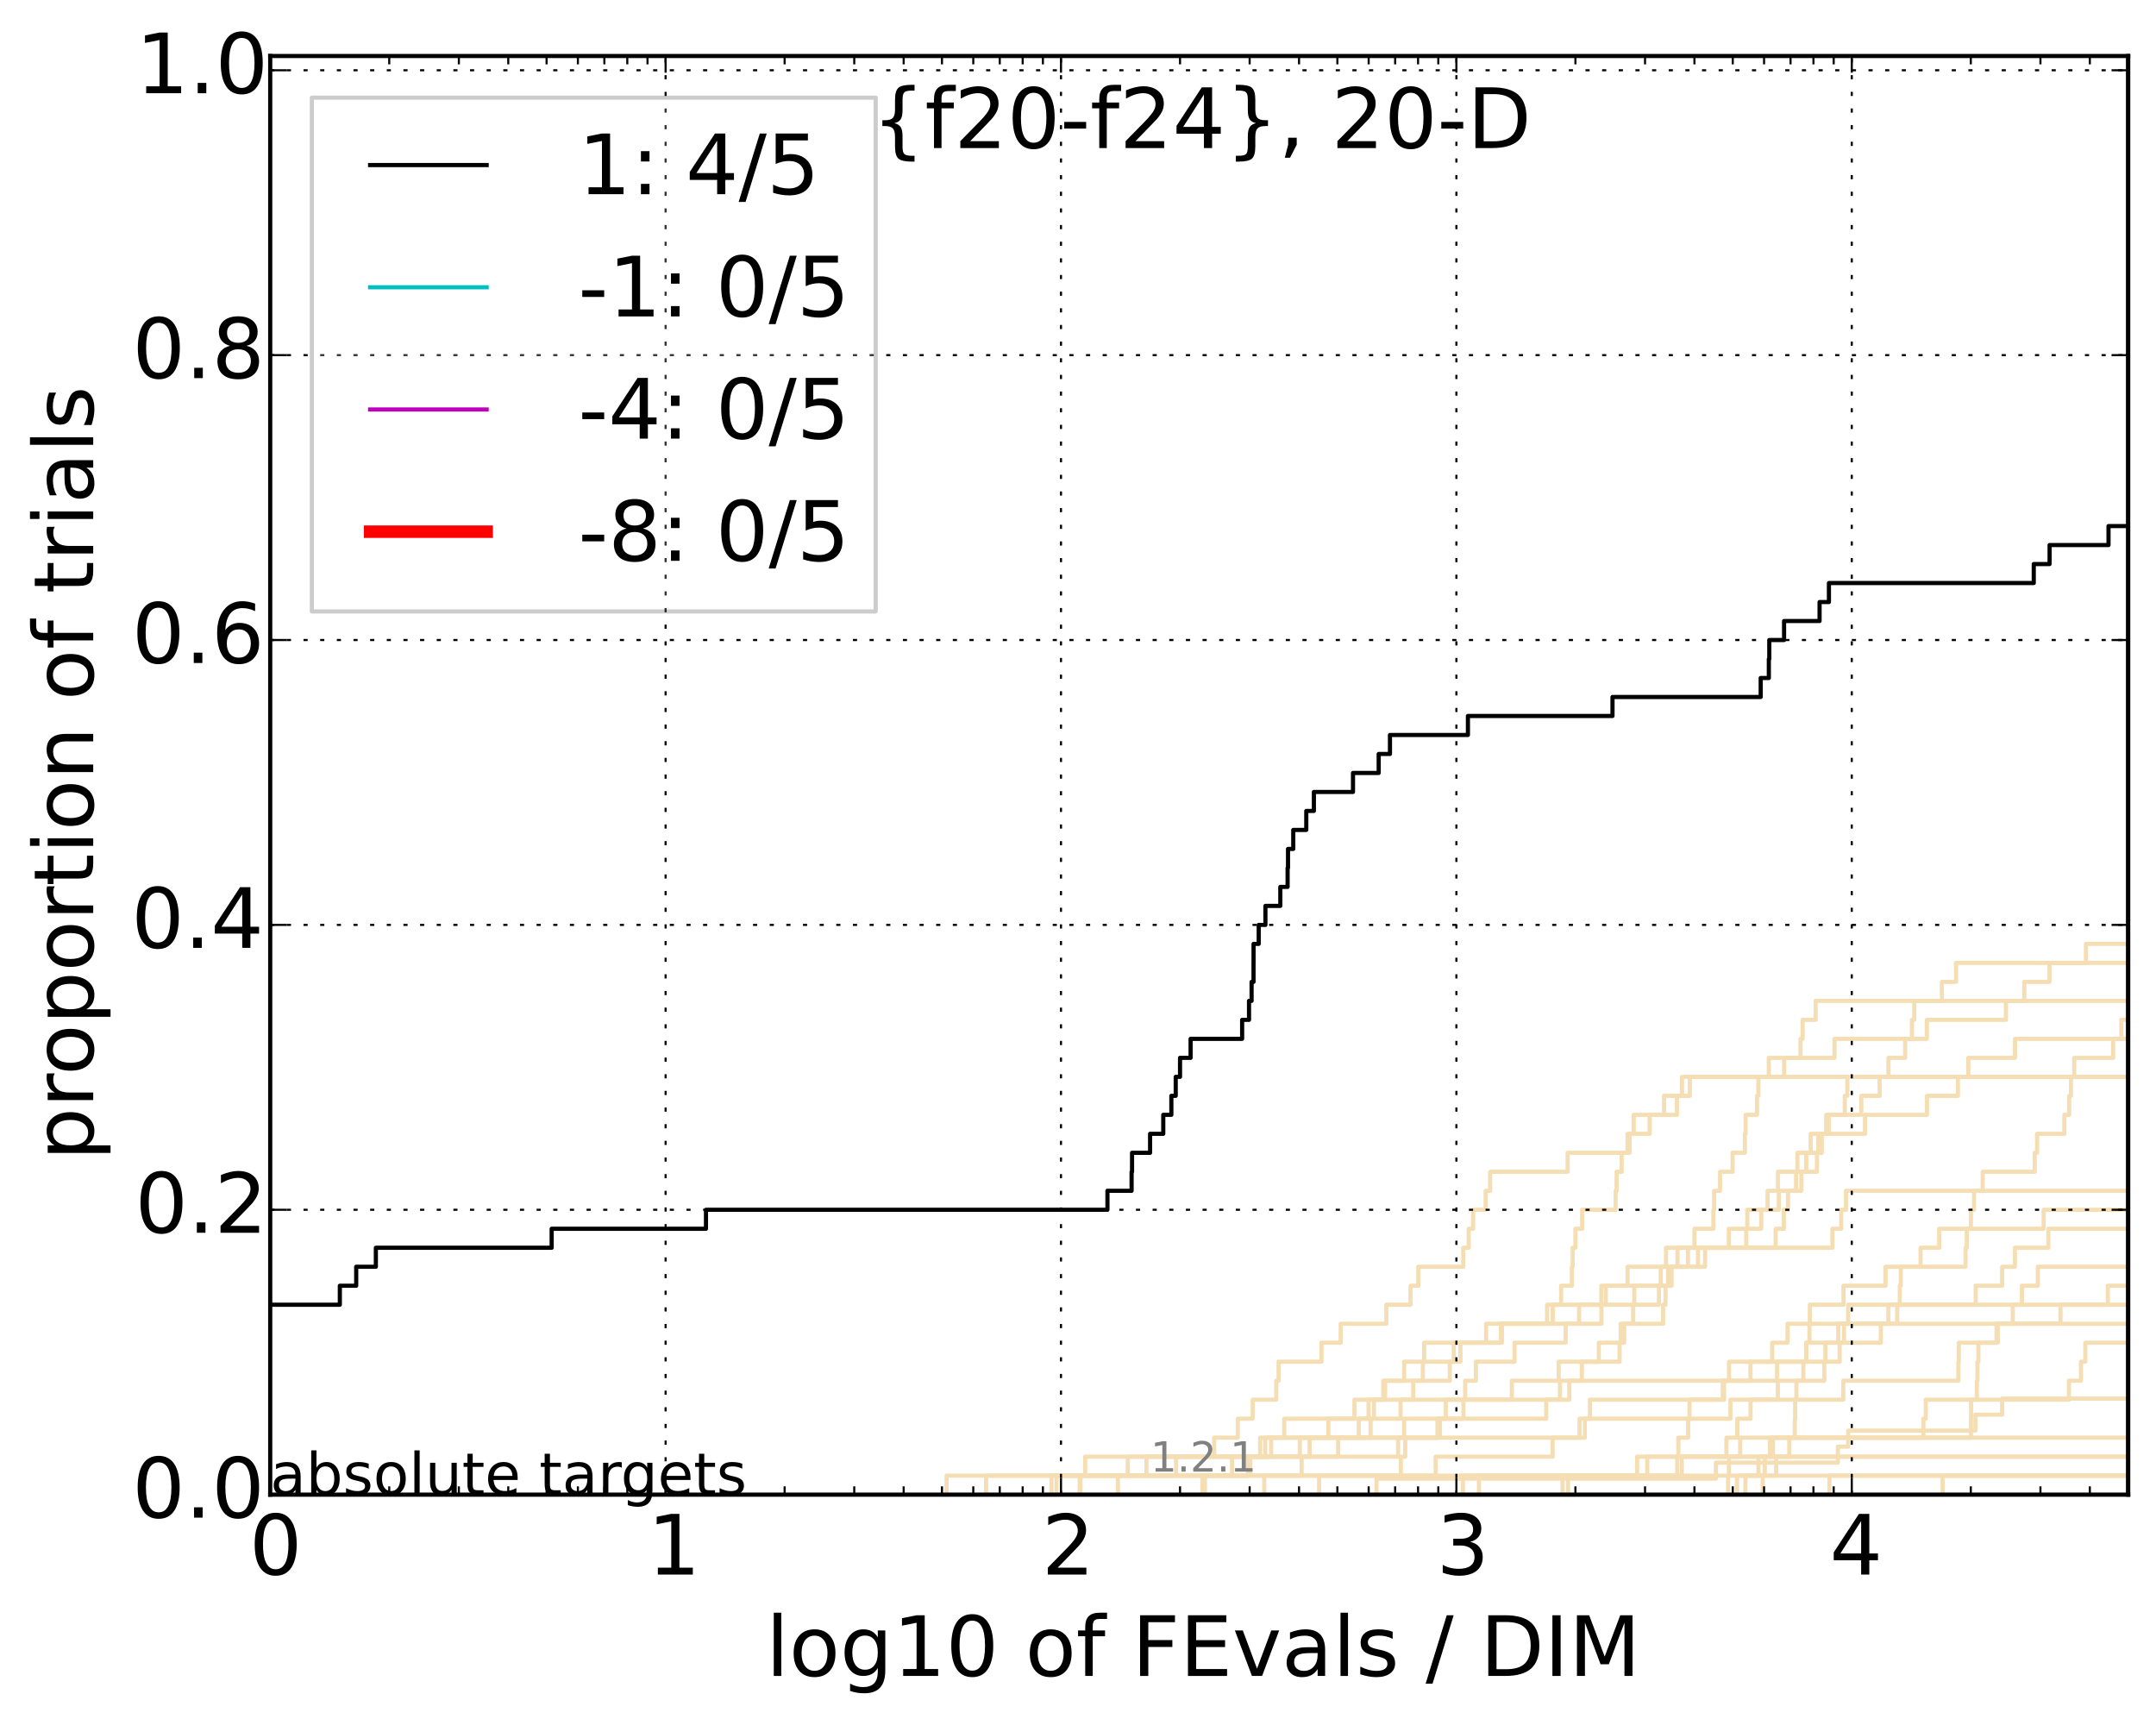 <?xml version="1.0" encoding="utf-8" standalone="no"?>
<!DOCTYPE svg PUBLIC "-//W3C//DTD SVG 1.1//EN"
  "http://www.w3.org/Graphics/SVG/1.1/DTD/svg11.dtd">
<!-- Created with matplotlib (http://matplotlib.org/) -->
<svg height="413pt" version="1.1" viewBox="0 0 518 413" width="518pt" xmlns="http://www.w3.org/2000/svg" xmlns:xlink="http://www.w3.org/1999/xlink">
 <defs>
  <style type="text/css">
*{stroke-linecap:butt;stroke-linejoin:round;}
  </style>
 </defs>
 <g id="figure_1">
  <g id="patch_1">
   <path d="
M0 413.969
L518.522 413.969
L518.522 0
L0 0
z
" style="fill:#ffffff;"/>
  </g>
  <g id="axes_1">
   <g id="patch_2">
    <path d="
M64.922 359.056
L511.322 359.056
L511.322 13.456
L64.922 13.456
z
" style="fill:#ffffff;"/>
   </g>
   <g id="line2d_1"/>
   <g id="line2d_2"/>
   <g id="line2d_3">
    <path clip-path="url(#p4b24e7e61f)" d="
M253.829 359.056
L253.829 354.494
L296.008 354.494
L296.008 349.932
L314.649 349.932
L314.649 345.369
L345.375 345.369
L345.375 340.807
L351.614 340.807
L351.614 336.244
L352.027 336.244
L352.027 331.682
L354.612 331.682
L354.612 327.12
L363.882 327.12
L363.882 322.557
L376.169 322.557
L376.169 317.995
L384.753 317.995
L384.753 313.433
L385.812 313.433
L385.812 308.87
L391.051 308.87
L391.051 304.308
L405.548 304.308
L405.548 299.745
L440.255 299.745
L440.255 295.183
L442.365 295.183
L442.365 290.621
L443.514 290.621
L443.514 286.058
L443.514 286.058
L443.514 286.058
L511.322 286.058" style="fill:none;stroke:#f5deb3;stroke-linecap:square;"/>
   </g>
   <g id="line2d_4">
    <path clip-path="url(#p4b24e7e61f)" d="
M289.493 359.056
L289.493 354.494
L299.861 354.494
L299.861 349.932
L305.404 349.932
L305.404 345.369
L326.445 345.369
L326.445 340.807
L330.104 340.807
L330.104 336.244
L377.036 336.244
L377.036 331.682
L380.056 331.682
L380.056 327.12
L384.134 327.12
L384.134 322.557
L390.231 322.557
L390.231 317.995
L392.384 317.995
L392.384 313.433
L398.565 313.433
L398.565 308.87
L401.469 308.87
L401.469 304.308
L403.04 304.308
L403.04 299.745
L407.117 299.745
L407.117 295.183
L411.655 295.183
L411.655 290.621
L411.836 290.621
L411.836 286.058
L413.255 286.058
L413.255 281.496
L416.28 281.496
L416.28 276.934
L419.224 276.934
L419.224 272.371
L419.407 272.371
L419.407 267.809
L422.137 267.809
L422.137 263.246
L422.46 263.246
L422.46 258.684
L428.67 258.684
L428.67 254.122
L432.58 254.122
L432.58 249.559
L433.102 249.559
L433.102 244.997
L436.23 244.997
L436.23 240.435
L436.23 240.435
L436.23 240.435
L511.322 240.435" style="fill:none;stroke:#f5deb3;stroke-linecap:square;"/>
   </g>
   <g id="line2d_5">
    <path clip-path="url(#p4b24e7e61f)" d="
M252.625 359.056
L252.625 354.494
L300.392 354.494
L300.392 349.932
L303.966 349.932
L303.966 345.369
L308.551 345.369
L308.551 340.807
L325.416 340.807
L325.416 336.244
L332.798 336.244
L332.798 331.682
L348.329 331.682
L348.329 327.12
L349.274 327.12
L349.274 322.557
L360.849 322.557
L360.849 317.995
L379.385 317.995
L379.385 313.433
L392.659 313.433
L392.659 308.87
L399.019 308.87
L399.019 304.308
L400.273 304.308
L400.273 299.745
L415.367 299.745
L415.367 295.183
L419.806 295.183
L419.806 290.621
L427.384 290.621
L427.384 286.058
L431.519 286.058
L431.519 281.496
L431.854 281.496
L431.854 276.934
L436.856 276.934
L436.856 272.371
L448.09 272.371
L448.09 267.809
L462.976 267.809
L462.976 263.246
L470.414 263.246
L470.414 258.684
L472.913 258.684
L472.913 254.122
L484.127 254.122
L484.127 249.559
L484.127 249.559
L484.127 249.559
L511.322 249.559" style="fill:none;stroke:#f5deb3;stroke-linecap:square;"/>
   </g>
   <g id="line2d_6"/>
   <g id="line2d_7">
    <path clip-path="url(#p4b24e7e61f)" d="
M259.591 359.056
L259.591 354.494
L336.56 354.494
L336.56 349.932
L337.626 349.932
L337.626 345.369
L379.506 345.369
L379.506 340.807
L382.005 340.807
L382.005 336.244
L413.907 336.244
L413.907 331.682
L420.57 331.682
L420.57 327.12
L425.779 327.12
L425.779 322.557
L429.477 322.557
L429.477 317.995
L453.695 317.995
L453.695 313.433
L474.683 313.433
L474.683 308.87
L481.03 308.87
L481.03 304.308
L484.1 304.308
L484.1 299.745
L492.127 299.745
L492.127 295.183
L519.522 295.183" style="fill:none;stroke:#f5deb3;stroke-linecap:square;"/>
   </g>
   <g id="line2d_8"/>
   <g id="line2d_9">
    <path clip-path="url(#p4b24e7e61f)" d="
M259.407 359.056
L259.407 354.494
L260.735 354.494
L260.735 349.932
L312.29 349.932
L312.29 345.369
L345.938 345.369
L345.938 340.807
L371.499 340.807
L371.499 336.244
L374.785 336.244
L374.785 331.682
L415.415 331.682
L415.415 327.12
L433.978 327.12
L433.978 322.557
L451.887 322.557
L451.887 317.995
L455.828 317.995
L455.828 313.433
L456.438 313.433
L456.438 308.87
L456.681 308.87
L456.681 304.308
L472.237 304.308
L472.237 299.745
L472.543 299.745
L472.543 295.183
L473.532 295.183
L473.532 290.621
L474.284 290.621
L474.284 286.058
L476.364 286.058
L476.364 281.496
L488.868 281.496
L488.868 276.934
L489.433 276.934
L489.433 272.371
L495.98 272.371
L495.98 267.809
L497.148 267.809
L497.148 263.246
L497.577 263.246
L497.577 258.684
L498.358 258.684
L498.358 254.122
L507.7 254.122
L507.7 249.559
L509.663 249.559
L509.663 244.997
L511.985 244.997
L511.985 240.435
L515.766 240.435
L515.766 235.872
L515.867 235.872
L515.867 231.31
L518.047 231.31
L518.047 226.747
L518.724 226.747
L518.724 222.185
L518.85 222.185
L518.85 217.623
L519.522 217.623" style="fill:none;stroke:#f5deb3;stroke-linecap:square;"/>
   </g>
   <g id="line2d_10">
    <path clip-path="url(#p4b24e7e61f)" d="
M466.732 359.056
L466.732 354.494
L512.464 354.494
L512.464 349.932
L512.464 349.932" style="fill:none;stroke:#f5deb3;stroke-linecap:square;"/>
   </g>
   <g id="line2d_11">
    <path clip-path="url(#p4b24e7e61f)" d="
M288.9 359.056
L288.9 354.494
L312.734 354.494
L312.734 349.932
L335.907 349.932
L335.907 345.369
L337.339 345.369
L337.339 340.807
L347.364 340.807
L347.364 336.244
L363.238 336.244
L363.238 331.682
L374.494 331.682
L374.494 327.12
L389.126 327.12
L389.126 322.557
L389.392 322.557
L389.392 317.995
L399.576 317.995
L399.576 313.433
L400.155 313.433
L400.155 308.87
L400.788 308.87
L400.788 304.308
L407.953 304.308
L407.953 299.745
L419.537 299.745
L419.537 295.183
L423.155 295.183
L423.155 290.621
L424.676 290.621
L424.676 286.058
L427.176 286.058
L427.176 281.496
L436.542 281.496
L436.542 276.934
L437.694 276.934
L437.694 272.371
L439.362 272.371
L439.362 267.809
L447.194 267.809
L447.194 263.246
L451.607 263.246
L451.607 258.684
L453.719 258.684
L453.719 254.122
L457.741 254.122
L457.741 249.559
L462.945 249.559
L462.945 244.997
L481.945 244.997
L481.945 240.435
L486.351 240.435
L486.351 235.872
L492.412 235.872
L492.412 231.31
L501.171 231.31
L501.171 226.747
L514.206 226.747
L514.206 222.185
L514.206 222.185" style="fill:none;stroke:#f5deb3;stroke-linecap:square;"/>
   </g>
   <g id="line2d_12">
    <path clip-path="url(#p4b24e7e61f)" d="
M303.746 359.056
L303.746 354.494
L395.767 354.494
L395.767 349.932
L395.767 349.932
L395.767 349.932
L511.322 349.932" style="fill:none;stroke:#f5deb3;stroke-linecap:square;"/>
   </g>
   <g id="line2d_13"/>
   <g id="line2d_14">
    <path clip-path="url(#p4b24e7e61f)" d="
M236.92 359.056
L236.92 354.494
L270.964 354.494
L270.964 349.932
L302.761 349.932
L302.761 345.369
L319.16 345.369
L319.16 340.807
L328.813 340.807
L328.813 336.244
L332.352 336.244
L332.352 331.682
L337.353 331.682
L337.353 327.12
L350.889 327.12
L350.889 322.557
L360.61 322.557
L360.61 317.995
L373.06 317.995
L373.06 313.433
L384.742 313.433
L384.742 308.87
L401.602 308.87
L401.602 304.308
L409.655 304.308
L409.655 299.745
L426.614 299.745
L426.614 295.183
L428.582 295.183
L428.582 290.621
L429.582 290.621
L429.582 286.058
L432.795 286.058
L432.795 281.496
L433.978 281.496
L433.978 276.934
L435.025 276.934
L435.025 272.371
L438.767 272.371
L438.767 267.809
L443.23 267.809
L443.23 263.246
L443.849 263.246
L443.849 258.684
L443.849 258.684
L443.849 258.684
L511.322 258.684" style="fill:none;stroke:#f5deb3;stroke-linecap:square;"/>
   </g>
   <g id="line2d_15"/>
   <g id="line2d_16">
    <path clip-path="url(#p4b24e7e61f)" d="
M355.327 359.056
L355.327 354.494
L393.339 354.494
L393.339 349.932
L403.252 349.932
L403.252 345.369
L405.591 345.369
L405.591 340.807
L415.753 340.807
L415.753 336.244
L442.864 336.244
L442.864 331.682
L470.518 331.682
L470.518 327.12
L470.63 327.12
L470.63 322.557
L479.693 322.557
L479.693 317.995
L495.06 317.995
L495.06 313.433
L506.426 313.433
L506.426 308.87
L519.522 308.87" style="fill:none;stroke:#f5deb3;stroke-linecap:square;"/>
   </g>
   <g id="line2d_17"/>
   <g id="line2d_18">
    <path clip-path="url(#p4b24e7e61f)" d="
M227.418 359.056
L227.418 354.494
L282.563 354.494
L282.563 349.932
L291.725 349.932
L291.725 345.369
L297.387 345.369
L297.387 340.807
L300.963 340.807
L300.963 336.244
L306.636 336.244
L306.636 331.682
L307.197 331.682
L307.197 327.12
L317.506 327.12
L317.506 322.557
L322.116 322.557
L322.116 317.995
L333.087 317.995
L333.087 313.433
L338.885 313.433
L338.885 308.87
L340.76 308.87
L340.76 304.308
L351.56 304.308
L351.56 299.745
L352.869 299.745
L352.869 295.183
L353.94 295.183
L353.94 290.621
L356.94 290.621
L356.94 286.058
L358.023 286.058
L358.023 281.496
L376.637 281.496
L376.637 276.934
L391.521 276.934
L391.521 272.371
L392.519 272.371
L392.519 267.809
L402.9 267.809
L402.9 263.246
L404.101 263.246
L404.101 258.684
L404.101 258.684
L404.101 258.684
L511.322 258.684" style="fill:none;stroke:#f5deb3;stroke-linecap:square;"/>
   </g>
   <g id="line2d_19">
    <path clip-path="url(#p4b24e7e61f)" d="
M417.326 359.056
L417.326 354.494
L422.481 354.494
L422.481 349.932
L425.98 349.932
L425.98 345.369
L431.219 345.369
L431.219 340.807
L431.308 340.807
L431.308 336.244
L431.607 336.244
L431.607 331.682
L433.274 331.682
L433.274 327.12
L433.996 327.12
L433.996 322.557
L434.735 322.557
L434.735 317.995
L434.828 317.995
L434.828 313.433
L442.92 313.433
L442.92 308.87
L453.023 308.87
L453.023 304.308
L461.435 304.308
L461.435 299.745
L465.91 299.745
L465.91 295.183
L491.016 295.183
L491.016 290.621
L519.522 290.621" style="fill:none;stroke:#f5deb3;stroke-linecap:square;"/>
   </g>
   <g id="line2d_20">
    <path clip-path="url(#p4b24e7e61f)" d="
M268.591 359.056
L268.591 354.494
L275.451 354.494
L275.451 349.932
L321.497 349.932
L321.497 345.369
L329.299 345.369
L329.299 340.807
L336.5 340.807
L336.5 336.244
L339.535 336.244
L339.535 331.682
L341.853 331.682
L341.853 327.12
L342.16 327.12
L342.16 322.557
L357.051 322.557
L357.051 317.995
L371.705 317.995
L371.705 313.433
L375.068 313.433
L375.068 308.87
L377.665 308.87
L377.665 304.308
L377.848 304.308
L377.848 299.745
L378.506 299.745
L378.506 295.183
L380.132 295.183
L380.132 290.621
L388.172 290.621
L388.172 286.058
L388.404 286.058
L388.404 281.496
L389.619 281.496
L389.619 276.934
L391.047 276.934
L391.047 272.371
L396.337 272.371
L396.337 267.809
L399.803 267.809
L399.803 263.246
L406 263.246
L406 258.684
L424.972 258.684
L424.972 254.122
L440.763 254.122
L440.763 249.559
L459.356 249.559
L459.356 244.997
L459.92 244.997
L459.92 240.435
L466.546 240.435
L466.546 235.872
L469.951 235.872
L469.951 231.31
L469.951 231.31
L469.951 231.31
L511.322 231.31" style="fill:none;stroke:#f5deb3;stroke-linecap:square;"/>
   </g>
   <g id="line2d_21">
    <path clip-path="url(#p4b24e7e61f)" d="
M439.545 359.056
L439.545 354.494
L439.545 354.494
L439.545 354.494
L511.322 354.494" style="fill:none;stroke:#f5deb3;stroke-linecap:square;"/>
   </g>
   <g id="line2d_22">
    <path clip-path="url(#p4b24e7e61f)" d="
M375.41 359.056
L375.41 354.494
L404.07 354.494
L404.07 349.932
L414.796 349.932
L414.796 345.369
L417.409 345.369
L417.409 340.807
L420.589 340.807
L420.589 336.244
L427.15 336.244
L427.15 331.682
L438.317 331.682
L438.317 327.12
L438.574 327.12
L438.574 322.557
L441.659 322.557
L441.659 317.995
L441.659 317.995
L441.659 317.995
L511.322 317.995" style="fill:none;stroke:#f5deb3;stroke-linecap:square;"/>
   </g>
   <g id="line2d_23">
    <path clip-path="url(#p4b24e7e61f)" d="
M351.473 359.056
L351.473 354.494
L351.473 354.494
L351.473 354.494
L511.322 354.494" style="fill:none;stroke:#f5deb3;stroke-linecap:square;"/>
   </g>
   <g id="line2d_24">
    <path clip-path="url(#p4b24e7e61f)" d="
M419.363 359.056
L419.363 354.494
L426.747 354.494
L426.747 349.932
L429.895 349.932
L429.895 345.369
L473.538 345.369
L473.538 340.807
L473.578 340.807
L473.578 336.244
L474.952 336.244
L474.952 331.682
L475.105 331.682
L475.105 327.12
L475.33 327.12
L475.33 322.557
L479.987 322.557
L479.987 317.995
L483.592 317.995
L483.592 313.433
L485.787 313.433
L485.787 308.87
L489.606 308.87
L489.606 304.308
L512.525 304.308
L512.525 299.745
L519.522 299.745" style="fill:none;stroke:#f5deb3;stroke-linecap:square;"/>
   </g>
   <g id="line2d_25">
    <path clip-path="url(#p4b24e7e61f)" d="
M423.512 359.056
L423.512 354.494
L423.996 354.494
L423.996 349.932
L425.229 349.932
L425.229 345.369
L425.229 345.369
L425.229 345.369
L511.322 345.369" style="fill:none;stroke:#f5deb3;stroke-linecap:square;"/>
   </g>
   <g id="line2d_26">
    <path clip-path="url(#p4b24e7e61f)" d="
M330.719 359.056
L330.719 355.212
L412.266 355.212
L412.266 351.367
L441.57 351.367
L441.57 347.522
L444.058 347.522
L444.058 343.678
L474.611 343.678
L474.611 339.833
L481.024 339.833
L481.024 335.988
L481.024 335.988
L481.024 335.988
L511.322 335.988" style="fill:none;stroke:#f5deb3;stroke-linecap:square;"/>
   </g>
   <g id="line2d_27"/>
   <g id="line2d_28">
    <path clip-path="url(#p4b24e7e61f)" d="
M415.192 359.056
L415.192 354.494
L415.401 354.494
L415.401 349.932
L418.098 349.932
L418.098 345.369
L462.124 345.369
L462.124 340.807
L462.685 340.807
L462.685 336.244
L497.075 336.244
L497.075 331.682
L499.976 331.682
L499.976 327.12
L501.016 327.12
L501.016 322.557
L519.522 322.557" style="fill:none;stroke:#f5deb3;stroke-linecap:square;"/>
   </g>
   <g id="line2d_29">
    <path clip-path="url(#p4b24e7e61f)" d="
M376.727 359.056
L376.727 354.494
L402.964 354.494
L402.964 349.932
L402.964 349.932
L402.964 349.932
L511.322 349.932" style="fill:none;stroke:#f5deb3;stroke-linecap:square;"/>
   </g>
   <g id="line2d_30">
    <path clip-path="url(#p4b24e7e61f)" d="
M316.923 359.056
L316.923 354.494
L344.933 354.494
L344.933 349.932
L373.031 349.932
L373.031 345.369
L380.768 345.369
L380.768 340.807
L405.919 340.807
L405.919 336.244
L414.231 336.244
L414.231 331.682
L426.949 331.682
L426.949 327.12
L442.001 327.12
L442.001 322.557
L443.037 322.557
L443.037 317.995
L444.034 317.995
L444.034 313.433
L444.034 313.433
L444.034 313.433
L511.322 313.433" style="fill:none;stroke:#f5deb3;stroke-linecap:square;"/>
   </g>
   <g id="line2d_31">
    <path clip-path="url(#p4b24e7e61f)" d="
M-58.672 359.056
M-1 327.12
L21.61 327.12
L21.61 322.557
L40.257 322.557
L40.257 317.995
L55.716 317.995
L55.716 313.433
L81.65 313.433
L81.65 308.87
L85.582 308.87
L85.582 304.308
L90.302 304.308
L90.302 299.745
L132.541 299.745
L132.541 295.183
L169.617 295.183
L169.617 290.621
L266.072 290.621
L266.072 286.058
L271.877 286.058
L271.877 281.496
L271.986 281.496
L271.986 276.934
L276.319 276.934
L276.319 272.371
L279.485 272.371
L279.485 267.809
L281.429 267.809
L281.429 263.246
L282.479 263.246
L282.479 258.684
L283.513 258.684
L283.513 254.122
L286.052 254.122
L286.052 249.559
L298.435 249.559
L298.435 244.997
L300.089 244.997
L300.089 240.435
L300.706 240.435
L300.706 235.872
L301.172 235.872
L301.172 231.31
L301.179 231.31
L301.179 226.747
L302.417 226.747
L302.417 222.185
L304.029 222.185
L304.029 217.623
L307.608 217.623
L307.608 213.06
L309.359 213.06
L309.359 208.498
L309.458 208.498
L309.458 203.936
L310.72 203.936
L310.72 199.373
L313.846 199.373
L313.846 194.811
L315.674 194.811
L315.674 190.248
L325.071 190.248
L325.071 185.686
L331.242 185.686
L331.242 181.124
L333.953 181.124
L333.953 176.561
L352.683 176.561
L352.683 171.999
L387.418 171.999
L387.418 167.437
L423.023 167.437
L423.023 162.874
L424.979 162.874
L424.979 158.312
L425.088 158.312
L425.088 153.749
L428.641 153.749
L428.641 149.187
L437.169 149.187
L437.169 144.625
L439.417 144.625
L439.417 140.062
L488.629 140.062
L488.629 135.5
L492.435 135.5
L492.435 130.938
L506.59 130.938
L506.59 126.375
L506.59 126.375
L506.59 126.375
L511.322 126.375" style="fill:none;stroke:#000000;stroke-linecap:square;"/>
   </g>
   <g id="line2d_32"/>
   <g id="line2d_33"/>
   <g id="line2d_34"/>
   <g id="line2d_35"/>
   <g id="line2d_36">
    <path clip-path="url(#p4b24e7e61f)" d="
M511.322 359.056
L511.322 13.456" style="fill:none;stroke:#000000;stroke-linecap:square;"/>
   </g>
   <g id="patch_3">
    <path d="
M64.922 13.456
L511.322 13.456" style="fill:none;stroke:#000000;stroke-linecap:square;stroke-linejoin:miter;"/>
   </g>
   <g id="patch_4">
    <path d="
M511.322 359.056
L511.322 13.456" style="fill:none;stroke:#000000;stroke-linecap:square;stroke-linejoin:miter;"/>
   </g>
   <g id="patch_5">
    <path d="
M64.922 359.056
L511.322 359.056" style="fill:none;stroke:#000000;stroke-linecap:square;stroke-linejoin:miter;"/>
   </g>
   <g id="patch_6">
    <path d="
M64.922 359.056
L64.922 13.456" style="fill:none;stroke:#000000;stroke-linecap:square;stroke-linejoin:miter;"/>
   </g>
   <g id="matplotlib.axis_1">
    <g id="xtick_1">
     <g id="line2d_37">
      <path clip-path="url(#p4b24e7e61f)" d="
M64.922 359.056
L64.922 13.456" style="fill:none;stroke:#000000;stroke-dasharray:1,3;stroke-dashoffset:0.0;stroke-width:0.5;"/>
     </g>
     <g id="line2d_38">
      <defs>
       <path d="
M0 0
L0 -4" id="m93b0483c22" style="stroke:#000000;stroke-width:0.5;"/>
      </defs>
      <g>
       <use style="stroke:#000000;stroke-width:0.5;" x="64.922" xlink:href="#m93b0483c22" y="359.056"/>
      </g>
     </g>
     <g id="line2d_39">
      <defs>
       <path d="
M0 0
L0 4" id="m741efc42ff" style="stroke:#000000;stroke-width:0.5;"/>
      </defs>
      <g>
       <use style="stroke:#000000;stroke-width:0.5;" x="64.922" xlink:href="#m741efc42ff" y="13.456"/>
      </g>
     </g>
     <g id="text_1">
      <!-- 0 -->
      <defs>
       <path d="
M31.781 66.406
Q24.172 66.406 20.328 58.906
Q16.5 51.422 16.5 36.375
Q16.5 21.391 20.328 13.891
Q24.172 6.391 31.781 6.391
Q39.453 6.391 43.281 13.891
Q47.125 21.391 47.125 36.375
Q47.125 51.422 43.281 58.906
Q39.453 66.406 31.781 66.406
M31.781 74.219
Q44.047 74.219 50.516 64.516
Q56.984 54.828 56.984 36.375
Q56.984 17.969 50.516 8.266
Q44.047 -1.422 31.781 -1.422
Q19.531 -1.422 13.062 8.266
Q6.594 17.969 6.594 36.375
Q6.594 54.828 13.062 64.516
Q19.531 74.219 31.781 74.219" id="BitstreamVeraSans-Roman-30"/>
      </defs>
      <g transform="translate(59.883 378.253)scale(0.2 -0.2)">
       <use xlink:href="#BitstreamVeraSans-Roman-30"/>
      </g>
     </g>
    </g>
    <g id="xtick_2">
     <g id="line2d_40">
      <path clip-path="url(#p4b24e7e61f)" d="
M159.919 359.056
L159.919 13.456" style="fill:none;stroke:#000000;stroke-dasharray:1,3;stroke-dashoffset:0.0;stroke-width:0.5;"/>
     </g>
     <g id="line2d_41">
      <g>
       <use style="stroke:#000000;stroke-width:0.5;" x="159.919" xlink:href="#m93b0483c22" y="359.056"/>
      </g>
     </g>
     <g id="line2d_42">
      <g>
       <use style="stroke:#000000;stroke-width:0.5;" x="159.919" xlink:href="#m741efc42ff" y="13.456"/>
      </g>
     </g>
     <g id="text_2">
      <!-- 1 -->
      <defs>
       <path d="
M12.406 8.297
L28.516 8.297
L28.516 63.922
L10.984 60.406
L10.984 69.391
L28.422 72.906
L38.281 72.906
L38.281 8.297
L54.391 8.297
L54.391 0
L12.406 0
z
" id="BitstreamVeraSans-Roman-31"/>
      </defs>
      <g transform="translate(155.578 378.253)scale(0.2 -0.2)">
       <use xlink:href="#BitstreamVeraSans-Roman-31"/>
      </g>
     </g>
    </g>
    <g id="xtick_3">
     <g id="line2d_43">
      <path clip-path="url(#p4b24e7e61f)" d="
M254.916 359.056
L254.916 13.456" style="fill:none;stroke:#000000;stroke-dasharray:1,3;stroke-dashoffset:0.0;stroke-width:0.5;"/>
     </g>
     <g id="line2d_44">
      <g>
       <use style="stroke:#000000;stroke-width:0.5;" x="254.916" xlink:href="#m93b0483c22" y="359.056"/>
      </g>
     </g>
     <g id="line2d_45">
      <g>
       <use style="stroke:#000000;stroke-width:0.5;" x="254.916" xlink:href="#m741efc42ff" y="13.456"/>
      </g>
     </g>
     <g id="text_3">
      <!-- 2 -->
      <defs>
       <path d="
M19.188 8.297
L53.609 8.297
L53.609 0
L7.328 0
L7.328 8.297
Q12.938 14.109 22.625 23.891
Q32.328 33.688 34.812 36.531
Q39.547 41.844 41.422 45.531
Q43.312 49.219 43.312 52.781
Q43.312 58.594 39.234 62.25
Q35.156 65.922 28.609 65.922
Q23.969 65.922 18.812 64.312
Q13.672 62.703 7.812 59.422
L7.812 69.391
Q13.766 71.781 18.938 73
Q24.125 74.219 28.422 74.219
Q39.75 74.219 46.484 68.547
Q53.219 62.891 53.219 53.422
Q53.219 48.922 51.531 44.891
Q49.859 40.875 45.406 35.406
Q44.188 33.984 37.641 27.219
Q31.109 20.453 19.188 8.297" id="BitstreamVeraSans-Roman-32"/>
      </defs>
      <g transform="translate(250.287 378.253)scale(0.2 -0.2)">
       <use xlink:href="#BitstreamVeraSans-Roman-32"/>
      </g>
     </g>
    </g>
    <g id="xtick_4">
     <g id="line2d_46">
      <path clip-path="url(#p4b24e7e61f)" d="
M349.912 359.056
L349.912 13.456" style="fill:none;stroke:#000000;stroke-dasharray:1,3;stroke-dashoffset:0.0;stroke-width:0.5;"/>
     </g>
     <g id="line2d_47">
      <g>
       <use style="stroke:#000000;stroke-width:0.5;" x="349.912" xlink:href="#m93b0483c22" y="359.056"/>
      </g>
     </g>
     <g id="line2d_48">
      <g>
       <use style="stroke:#000000;stroke-width:0.5;" x="349.912" xlink:href="#m741efc42ff" y="13.456"/>
      </g>
     </g>
     <g id="text_4">
      <!-- 3 -->
      <defs>
       <path d="
M40.578 39.312
Q47.656 37.797 51.625 33
Q55.609 28.219 55.609 21.188
Q55.609 10.406 48.188 4.484
Q40.766 -1.422 27.094 -1.422
Q22.516 -1.422 17.656 -0.516
Q12.797 0.391 7.625 2.203
L7.625 11.719
Q11.719 9.328 16.594 8.109
Q21.484 6.891 26.812 6.891
Q36.078 6.891 40.938 10.547
Q45.797 14.203 45.797 21.188
Q45.797 27.641 41.281 31.266
Q36.766 34.906 28.719 34.906
L20.219 34.906
L20.219 43.016
L29.109 43.016
Q36.375 43.016 40.234 45.922
Q44.094 48.828 44.094 54.297
Q44.094 59.906 40.109 62.906
Q36.141 65.922 28.719 65.922
Q24.656 65.922 20.016 65.031
Q15.375 64.156 9.812 62.312
L9.812 71.094
Q15.438 72.656 20.344 73.438
Q25.25 74.219 29.594 74.219
Q40.828 74.219 47.359 69.109
Q53.906 64.016 53.906 55.328
Q53.906 49.266 50.438 45.094
Q46.969 40.922 40.578 39.312" id="BitstreamVeraSans-Roman-33"/>
      </defs>
      <g transform="translate(345.114 378.253)scale(0.2 -0.2)">
       <use xlink:href="#BitstreamVeraSans-Roman-33"/>
      </g>
     </g>
    </g>
    <g id="xtick_5">
     <g id="line2d_49">
      <path clip-path="url(#p4b24e7e61f)" d="
M444.909 359.056
L444.909 13.456" style="fill:none;stroke:#000000;stroke-dasharray:1,3;stroke-dashoffset:0.0;stroke-width:0.5;"/>
     </g>
     <g id="line2d_50">
      <g>
       <use style="stroke:#000000;stroke-width:0.5;" x="444.909" xlink:href="#m93b0483c22" y="359.056"/>
      </g>
     </g>
     <g id="line2d_51">
      <g>
       <use style="stroke:#000000;stroke-width:0.5;" x="444.909" xlink:href="#m741efc42ff" y="13.456"/>
      </g>
     </g>
     <g id="text_5">
      <!-- 4 -->
      <defs>
       <path d="
M37.797 64.312
L12.891 25.391
L37.797 25.391
z

M35.203 72.906
L47.609 72.906
L47.609 25.391
L58.016 25.391
L58.016 17.188
L47.609 17.188
L47.609 0
L37.797 0
L37.797 17.188
L4.891 17.188
L4.891 26.703
z
" id="BitstreamVeraSans-Roman-34"/>
      </defs>
      <g transform="translate(439.597 378.253)scale(0.2 -0.2)">
       <use xlink:href="#BitstreamVeraSans-Roman-34"/>
      </g>
     </g>
    </g>
    <g id="xtick_6">
     <g id="line2d_52">
      <defs>
       <path d="
M0 0
L0 -2" id="m177f7580d0" style="stroke:#000000;stroke-width:0.5;"/>
      </defs>
      <g>
       <use style="stroke:#000000;stroke-width:0.5;" x="93.519" xlink:href="#m177f7580d0" y="359.056"/>
      </g>
     </g>
     <g id="line2d_53">
      <defs>
       <path d="
M0 0
L0 2" id="m5284c7e2a0" style="stroke:#000000;stroke-width:0.5;"/>
      </defs>
      <g>
       <use style="stroke:#000000;stroke-width:0.5;" x="93.519" xlink:href="#m5284c7e2a0" y="13.456"/>
      </g>
     </g>
    </g>
    <g id="xtick_7">
     <g id="line2d_54">
      <g>
       <use style="stroke:#000000;stroke-width:0.5;" x="110.247" xlink:href="#m177f7580d0" y="359.056"/>
      </g>
     </g>
     <g id="line2d_55">
      <g>
       <use style="stroke:#000000;stroke-width:0.5;" x="110.247" xlink:href="#m5284c7e2a0" y="13.456"/>
      </g>
     </g>
    </g>
    <g id="xtick_8">
     <g id="line2d_56">
      <g>
       <use style="stroke:#000000;stroke-width:0.5;" x="122.116" xlink:href="#m177f7580d0" y="359.056"/>
      </g>
     </g>
     <g id="line2d_57">
      <g>
       <use style="stroke:#000000;stroke-width:0.5;" x="122.116" xlink:href="#m5284c7e2a0" y="13.456"/>
      </g>
     </g>
    </g>
    <g id="xtick_9">
     <g id="line2d_58">
      <g>
       <use style="stroke:#000000;stroke-width:0.5;" x="131.322" xlink:href="#m177f7580d0" y="359.056"/>
      </g>
     </g>
     <g id="line2d_59">
      <g>
       <use style="stroke:#000000;stroke-width:0.5;" x="131.322" xlink:href="#m5284c7e2a0" y="13.456"/>
      </g>
     </g>
    </g>
    <g id="xtick_10">
     <g id="line2d_60">
      <g>
       <use style="stroke:#000000;stroke-width:0.5;" x="138.844" xlink:href="#m177f7580d0" y="359.056"/>
      </g>
     </g>
     <g id="line2d_61">
      <g>
       <use style="stroke:#000000;stroke-width:0.5;" x="138.844" xlink:href="#m5284c7e2a0" y="13.456"/>
      </g>
     </g>
    </g>
    <g id="xtick_11">
     <g id="line2d_62">
      <g>
       <use style="stroke:#000000;stroke-width:0.5;" x="145.204" xlink:href="#m177f7580d0" y="359.056"/>
      </g>
     </g>
     <g id="line2d_63">
      <g>
       <use style="stroke:#000000;stroke-width:0.5;" x="145.204" xlink:href="#m5284c7e2a0" y="13.456"/>
      </g>
     </g>
    </g>
    <g id="xtick_12">
     <g id="line2d_64">
      <g>
       <use style="stroke:#000000;stroke-width:0.5;" x="150.713" xlink:href="#m177f7580d0" y="359.056"/>
      </g>
     </g>
     <g id="line2d_65">
      <g>
       <use style="stroke:#000000;stroke-width:0.5;" x="150.713" xlink:href="#m5284c7e2a0" y="13.456"/>
      </g>
     </g>
    </g>
    <g id="xtick_13">
     <g id="line2d_66">
      <g>
       <use style="stroke:#000000;stroke-width:0.5;" x="155.572" xlink:href="#m177f7580d0" y="359.056"/>
      </g>
     </g>
     <g id="line2d_67">
      <g>
       <use style="stroke:#000000;stroke-width:0.5;" x="155.572" xlink:href="#m5284c7e2a0" y="13.456"/>
      </g>
     </g>
    </g>
    <g id="xtick_14">
     <g id="line2d_68">
      <g>
       <use style="stroke:#000000;stroke-width:0.5;" x="188.516" xlink:href="#m177f7580d0" y="359.056"/>
      </g>
     </g>
     <g id="line2d_69">
      <g>
       <use style="stroke:#000000;stroke-width:0.5;" x="188.516" xlink:href="#m5284c7e2a0" y="13.456"/>
      </g>
     </g>
    </g>
    <g id="xtick_15">
     <g id="line2d_70">
      <g>
       <use style="stroke:#000000;stroke-width:0.5;" x="205.244" xlink:href="#m177f7580d0" y="359.056"/>
      </g>
     </g>
     <g id="line2d_71">
      <g>
       <use style="stroke:#000000;stroke-width:0.5;" x="205.244" xlink:href="#m5284c7e2a0" y="13.456"/>
      </g>
     </g>
    </g>
    <g id="xtick_16">
     <g id="line2d_72">
      <g>
       <use style="stroke:#000000;stroke-width:0.5;" x="217.113" xlink:href="#m177f7580d0" y="359.056"/>
      </g>
     </g>
     <g id="line2d_73">
      <g>
       <use style="stroke:#000000;stroke-width:0.5;" x="217.113" xlink:href="#m5284c7e2a0" y="13.456"/>
      </g>
     </g>
    </g>
    <g id="xtick_17">
     <g id="line2d_74">
      <g>
       <use style="stroke:#000000;stroke-width:0.5;" x="226.319" xlink:href="#m177f7580d0" y="359.056"/>
      </g>
     </g>
     <g id="line2d_75">
      <g>
       <use style="stroke:#000000;stroke-width:0.5;" x="226.319" xlink:href="#m5284c7e2a0" y="13.456"/>
      </g>
     </g>
    </g>
    <g id="xtick_18">
     <g id="line2d_76">
      <g>
       <use style="stroke:#000000;stroke-width:0.5;" x="233.841" xlink:href="#m177f7580d0" y="359.056"/>
      </g>
     </g>
     <g id="line2d_77">
      <g>
       <use style="stroke:#000000;stroke-width:0.5;" x="233.841" xlink:href="#m5284c7e2a0" y="13.456"/>
      </g>
     </g>
    </g>
    <g id="xtick_19">
     <g id="line2d_78">
      <g>
       <use style="stroke:#000000;stroke-width:0.5;" x="240.2" xlink:href="#m177f7580d0" y="359.056"/>
      </g>
     </g>
     <g id="line2d_79">
      <g>
       <use style="stroke:#000000;stroke-width:0.5;" x="240.2" xlink:href="#m5284c7e2a0" y="13.456"/>
      </g>
     </g>
    </g>
    <g id="xtick_20">
     <g id="line2d_80">
      <g>
       <use style="stroke:#000000;stroke-width:0.5;" x="245.709" xlink:href="#m177f7580d0" y="359.056"/>
      </g>
     </g>
     <g id="line2d_81">
      <g>
       <use style="stroke:#000000;stroke-width:0.5;" x="245.709" xlink:href="#m5284c7e2a0" y="13.456"/>
      </g>
     </g>
    </g>
    <g id="xtick_21">
     <g id="line2d_82">
      <g>
       <use style="stroke:#000000;stroke-width:0.5;" x="250.569" xlink:href="#m177f7580d0" y="359.056"/>
      </g>
     </g>
     <g id="line2d_83">
      <g>
       <use style="stroke:#000000;stroke-width:0.5;" x="250.569" xlink:href="#m5284c7e2a0" y="13.456"/>
      </g>
     </g>
    </g>
    <g id="xtick_22">
     <g id="line2d_84">
      <g>
       <use style="stroke:#000000;stroke-width:0.5;" x="283.513" xlink:href="#m177f7580d0" y="359.056"/>
      </g>
     </g>
     <g id="line2d_85">
      <g>
       <use style="stroke:#000000;stroke-width:0.5;" x="283.513" xlink:href="#m5284c7e2a0" y="13.456"/>
      </g>
     </g>
    </g>
    <g id="xtick_23">
     <g id="line2d_86">
      <g>
       <use style="stroke:#000000;stroke-width:0.5;" x="300.241" xlink:href="#m177f7580d0" y="359.056"/>
      </g>
     </g>
     <g id="line2d_87">
      <g>
       <use style="stroke:#000000;stroke-width:0.5;" x="300.241" xlink:href="#m5284c7e2a0" y="13.456"/>
      </g>
     </g>
    </g>
    <g id="xtick_24">
     <g id="line2d_88">
      <g>
       <use style="stroke:#000000;stroke-width:0.5;" x="312.109" xlink:href="#m177f7580d0" y="359.056"/>
      </g>
     </g>
     <g id="line2d_89">
      <g>
       <use style="stroke:#000000;stroke-width:0.5;" x="312.109" xlink:href="#m5284c7e2a0" y="13.456"/>
      </g>
     </g>
    </g>
    <g id="xtick_25">
     <g id="line2d_90">
      <g>
       <use style="stroke:#000000;stroke-width:0.5;" x="321.316" xlink:href="#m177f7580d0" y="359.056"/>
      </g>
     </g>
     <g id="line2d_91">
      <g>
       <use style="stroke:#000000;stroke-width:0.5;" x="321.316" xlink:href="#m5284c7e2a0" y="13.456"/>
      </g>
     </g>
    </g>
    <g id="xtick_26">
     <g id="line2d_92">
      <g>
       <use style="stroke:#000000;stroke-width:0.5;" x="328.838" xlink:href="#m177f7580d0" y="359.056"/>
      </g>
     </g>
     <g id="line2d_93">
      <g>
       <use style="stroke:#000000;stroke-width:0.5;" x="328.838" xlink:href="#m5284c7e2a0" y="13.456"/>
      </g>
     </g>
    </g>
    <g id="xtick_27">
     <g id="line2d_94">
      <g>
       <use style="stroke:#000000;stroke-width:0.5;" x="335.197" xlink:href="#m177f7580d0" y="359.056"/>
      </g>
     </g>
     <g id="line2d_95">
      <g>
       <use style="stroke:#000000;stroke-width:0.5;" x="335.197" xlink:href="#m5284c7e2a0" y="13.456"/>
      </g>
     </g>
    </g>
    <g id="xtick_28">
     <g id="line2d_96">
      <g>
       <use style="stroke:#000000;stroke-width:0.5;" x="340.706" xlink:href="#m177f7580d0" y="359.056"/>
      </g>
     </g>
     <g id="line2d_97">
      <g>
       <use style="stroke:#000000;stroke-width:0.5;" x="340.706" xlink:href="#m5284c7e2a0" y="13.456"/>
      </g>
     </g>
    </g>
    <g id="xtick_29">
     <g id="line2d_98">
      <g>
       <use style="stroke:#000000;stroke-width:0.5;" x="345.566" xlink:href="#m177f7580d0" y="359.056"/>
      </g>
     </g>
     <g id="line2d_99">
      <g>
       <use style="stroke:#000000;stroke-width:0.5;" x="345.566" xlink:href="#m5284c7e2a0" y="13.456"/>
      </g>
     </g>
    </g>
    <g id="xtick_30">
     <g id="line2d_100">
      <g>
       <use style="stroke:#000000;stroke-width:0.5;" x="378.509" xlink:href="#m177f7580d0" y="359.056"/>
      </g>
     </g>
     <g id="line2d_101">
      <g>
       <use style="stroke:#000000;stroke-width:0.5;" x="378.509" xlink:href="#m5284c7e2a0" y="13.456"/>
      </g>
     </g>
    </g>
    <g id="xtick_31">
     <g id="line2d_102">
      <g>
       <use style="stroke:#000000;stroke-width:0.5;" x="395.237" xlink:href="#m177f7580d0" y="359.056"/>
      </g>
     </g>
     <g id="line2d_103">
      <g>
       <use style="stroke:#000000;stroke-width:0.5;" x="395.237" xlink:href="#m5284c7e2a0" y="13.456"/>
      </g>
     </g>
    </g>
    <g id="xtick_32">
     <g id="line2d_104">
      <g>
       <use style="stroke:#000000;stroke-width:0.5;" x="407.106" xlink:href="#m177f7580d0" y="359.056"/>
      </g>
     </g>
     <g id="line2d_105">
      <g>
       <use style="stroke:#000000;stroke-width:0.5;" x="407.106" xlink:href="#m5284c7e2a0" y="13.456"/>
      </g>
     </g>
    </g>
    <g id="xtick_33">
     <g id="line2d_106">
      <g>
       <use style="stroke:#000000;stroke-width:0.5;" x="416.312" xlink:href="#m177f7580d0" y="359.056"/>
      </g>
     </g>
     <g id="line2d_107">
      <g>
       <use style="stroke:#000000;stroke-width:0.5;" x="416.312" xlink:href="#m5284c7e2a0" y="13.456"/>
      </g>
     </g>
    </g>
    <g id="xtick_34">
     <g id="line2d_108">
      <g>
       <use style="stroke:#000000;stroke-width:0.5;" x="423.834" xlink:href="#m177f7580d0" y="359.056"/>
      </g>
     </g>
     <g id="line2d_109">
      <g>
       <use style="stroke:#000000;stroke-width:0.5;" x="423.834" xlink:href="#m5284c7e2a0" y="13.456"/>
      </g>
     </g>
    </g>
    <g id="xtick_35">
     <g id="line2d_110">
      <g>
       <use style="stroke:#000000;stroke-width:0.5;" x="430.194" xlink:href="#m177f7580d0" y="359.056"/>
      </g>
     </g>
     <g id="line2d_111">
      <g>
       <use style="stroke:#000000;stroke-width:0.5;" x="430.194" xlink:href="#m5284c7e2a0" y="13.456"/>
      </g>
     </g>
    </g>
    <g id="xtick_36">
     <g id="line2d_112">
      <g>
       <use style="stroke:#000000;stroke-width:0.5;" x="435.703" xlink:href="#m177f7580d0" y="359.056"/>
      </g>
     </g>
     <g id="line2d_113">
      <g>
       <use style="stroke:#000000;stroke-width:0.5;" x="435.703" xlink:href="#m5284c7e2a0" y="13.456"/>
      </g>
     </g>
    </g>
    <g id="xtick_37">
     <g id="line2d_114">
      <g>
       <use style="stroke:#000000;stroke-width:0.5;" x="440.563" xlink:href="#m177f7580d0" y="359.056"/>
      </g>
     </g>
     <g id="line2d_115">
      <g>
       <use style="stroke:#000000;stroke-width:0.5;" x="440.563" xlink:href="#m5284c7e2a0" y="13.456"/>
      </g>
     </g>
    </g>
    <g id="xtick_38">
     <g id="line2d_116">
      <g>
       <use style="stroke:#000000;stroke-width:0.5;" x="473.506" xlink:href="#m177f7580d0" y="359.056"/>
      </g>
     </g>
     <g id="line2d_117">
      <g>
       <use style="stroke:#000000;stroke-width:0.5;" x="473.506" xlink:href="#m5284c7e2a0" y="13.456"/>
      </g>
     </g>
    </g>
    <g id="xtick_39">
     <g id="line2d_118">
      <g>
       <use style="stroke:#000000;stroke-width:0.5;" x="490.234" xlink:href="#m177f7580d0" y="359.056"/>
      </g>
     </g>
     <g id="line2d_119">
      <g>
       <use style="stroke:#000000;stroke-width:0.5;" x="490.234" xlink:href="#m5284c7e2a0" y="13.456"/>
      </g>
     </g>
    </g>
    <g id="xtick_40">
     <g id="line2d_120">
      <g>
       <use style="stroke:#000000;stroke-width:0.5;" x="502.103" xlink:href="#m177f7580d0" y="359.056"/>
      </g>
     </g>
     <g id="line2d_121">
      <g>
       <use style="stroke:#000000;stroke-width:0.5;" x="502.103" xlink:href="#m5284c7e2a0" y="13.456"/>
      </g>
     </g>
    </g>
    <g id="xtick_41">
     <g id="line2d_122">
      <g>
       <use style="stroke:#000000;stroke-width:0.5;" x="511.309" xlink:href="#m177f7580d0" y="359.056"/>
      </g>
     </g>
     <g id="line2d_123">
      <g>
       <use style="stroke:#000000;stroke-width:0.5;" x="511.309" xlink:href="#m5284c7e2a0" y="13.456"/>
      </g>
     </g>
    </g>
    <g id="text_6">
     <!-- log10 of FEvals / DIM -->
     <defs>
      <path id="BitstreamVeraSans-Roman-20"/>
      <path d="
M9.812 72.906
L24.516 72.906
L43.109 23.297
L61.812 72.906
L76.516 72.906
L76.516 0
L66.891 0
L66.891 64.016
L48.094 14.016
L38.188 14.016
L19.391 64.016
L19.391 0
L9.812 0
z
" id="BitstreamVeraSans-Roman-4d"/>
      <path d="
M30.609 48.391
Q23.391 48.391 19.188 42.75
Q14.984 37.109 14.984 27.297
Q14.984 17.484 19.156 11.844
Q23.344 6.203 30.609 6.203
Q37.797 6.203 41.984 11.859
Q46.188 17.531 46.188 27.297
Q46.188 37.016 41.984 42.703
Q37.797 48.391 30.609 48.391
M30.609 56
Q42.328 56 49.016 48.375
Q55.719 40.766 55.719 27.297
Q55.719 13.875 49.016 6.219
Q42.328 -1.422 30.609 -1.422
Q18.844 -1.422 12.172 6.219
Q5.516 13.875 5.516 27.297
Q5.516 40.766 12.172 48.375
Q18.844 56 30.609 56" id="BitstreamVeraSans-Roman-6f"/>
      <path d="
M9.422 75.984
L18.406 75.984
L18.406 0
L9.422 0
z
" id="BitstreamVeraSans-Roman-6c"/>
      <path d="
M9.812 72.906
L51.703 72.906
L51.703 64.594
L19.672 64.594
L19.672 43.109
L48.578 43.109
L48.578 34.812
L19.672 34.812
L19.672 0
L9.812 0
z
" id="BitstreamVeraSans-Roman-46"/>
      <path d="
M9.812 72.906
L55.906 72.906
L55.906 64.594
L19.672 64.594
L19.672 43.016
L54.391 43.016
L54.391 34.719
L19.672 34.719
L19.672 8.297
L56.781 8.297
L56.781 0
L9.812 0
z
" id="BitstreamVeraSans-Roman-45"/>
      <path d="
M19.672 64.797
L19.672 8.109
L31.594 8.109
Q46.688 8.109 53.688 14.938
Q60.688 21.781 60.688 36.531
Q60.688 51.172 53.688 57.984
Q46.688 64.797 31.594 64.797
z

M9.812 72.906
L30.078 72.906
Q51.266 72.906 61.172 64.094
Q71.094 55.281 71.094 36.531
Q71.094 17.672 61.125 8.828
Q51.172 0 30.078 0
L9.812 0
z
" id="BitstreamVeraSans-Roman-44"/>
      <path d="
M25.391 72.906
L33.688 72.906
L8.297 -9.281
L0 -9.281
z
" id="BitstreamVeraSans-Roman-2f"/>
      <path d="
M2.984 54.688
L12.5 54.688
L29.594 8.797
L46.688 54.688
L56.203 54.688
L35.688 0
L23.484 0
z
" id="BitstreamVeraSans-Roman-76"/>
      <path d="
M45.406 27.984
Q45.406 37.75 41.375 43.109
Q37.359 48.484 30.078 48.484
Q22.859 48.484 18.828 43.109
Q14.797 37.75 14.797 27.984
Q14.797 18.266 18.828 12.891
Q22.859 7.516 30.078 7.516
Q37.359 7.516 41.375 12.891
Q45.406 18.266 45.406 27.984
M54.391 6.781
Q54.391 -7.172 48.188 -13.984
Q42 -20.797 29.203 -20.797
Q24.469 -20.797 20.266 -20.094
Q16.062 -19.391 12.109 -17.922
L12.109 -9.188
Q16.062 -11.328 19.922 -12.344
Q23.781 -13.375 27.781 -13.375
Q36.625 -13.375 41.016 -8.766
Q45.406 -4.156 45.406 5.172
L45.406 9.625
Q42.625 4.781 38.281 2.391
Q33.938 0 27.875 0
Q17.828 0 11.672 7.656
Q5.516 15.328 5.516 27.984
Q5.516 40.672 11.672 48.328
Q17.828 56 27.875 56
Q33.938 56 38.281 53.609
Q42.625 51.219 45.406 46.391
L45.406 54.688
L54.391 54.688
z
" id="BitstreamVeraSans-Roman-67"/>
      <path d="
M37.109 75.984
L37.109 68.5
L28.516 68.5
Q23.688 68.5 21.797 66.547
Q19.922 64.594 19.922 59.516
L19.922 54.688
L34.719 54.688
L34.719 47.703
L19.922 47.703
L19.922 0
L10.891 0
L10.891 47.703
L2.297 47.703
L2.297 54.688
L10.891 54.688
L10.891 58.5
Q10.891 67.625 15.141 71.797
Q19.391 75.984 28.609 75.984
z
" id="BitstreamVeraSans-Roman-66"/>
      <path d="
M34.281 27.484
Q23.391 27.484 19.188 25
Q14.984 22.516 14.984 16.5
Q14.984 11.719 18.141 8.906
Q21.297 6.109 26.703 6.109
Q34.188 6.109 38.703 11.406
Q43.219 16.703 43.219 25.484
L43.219 27.484
z

M52.203 31.203
L52.203 0
L43.219 0
L43.219 8.297
Q40.141 3.328 35.547 0.953
Q30.953 -1.422 24.312 -1.422
Q15.922 -1.422 10.953 3.297
Q6 8.016 6 15.922
Q6 25.141 12.172 29.828
Q18.359 34.516 30.609 34.516
L43.219 34.516
L43.219 35.406
Q43.219 41.609 39.141 45
Q35.062 48.391 27.688 48.391
Q23 48.391 18.547 47.266
Q14.109 46.141 10.016 43.891
L10.016 52.203
Q14.938 54.109 19.578 55.047
Q24.219 56 28.609 56
Q40.484 56 46.344 49.844
Q52.203 43.703 52.203 31.203" id="BitstreamVeraSans-Roman-61"/>
      <path d="
M44.281 53.078
L44.281 44.578
Q40.484 46.531 36.375 47.5
Q32.281 48.484 27.875 48.484
Q21.188 48.484 17.844 46.438
Q14.5 44.391 14.5 40.281
Q14.5 37.156 16.891 35.375
Q19.281 33.594 26.516 31.984
L29.594 31.297
Q39.156 29.25 43.188 25.516
Q47.219 21.781 47.219 15.094
Q47.219 7.469 41.188 3.016
Q35.156 -1.422 24.609 -1.422
Q20.219 -1.422 15.453 -0.562
Q10.688 0.297 5.422 2
L5.422 11.281
Q10.406 8.688 15.234 7.391
Q20.062 6.109 24.812 6.109
Q31.156 6.109 34.562 8.281
Q37.984 10.453 37.984 14.406
Q37.984 18.062 35.516 20.016
Q33.062 21.969 24.703 23.781
L21.578 24.516
Q13.234 26.266 9.516 29.906
Q5.812 33.547 5.812 39.891
Q5.812 47.609 11.281 51.797
Q16.75 56 26.812 56
Q31.781 56 36.172 55.266
Q40.578 54.547 44.281 53.078" id="BitstreamVeraSans-Roman-73"/>
      <path d="
M9.812 72.906
L19.672 72.906
L19.672 0
L9.812 0
z
" id="BitstreamVeraSans-Roman-49"/>
     </defs>
     <g transform="translate(184.025 402.609)scale(0.2 -0.2)">
      <use xlink:href="#BitstreamVeraSans-Roman-6c"/>
      <use x="27.783" xlink:href="#BitstreamVeraSans-Roman-6f"/>
      <use x="88.965" xlink:href="#BitstreamVeraSans-Roman-67"/>
      <use x="152.441" xlink:href="#BitstreamVeraSans-Roman-31"/>
      <use x="216.064" xlink:href="#BitstreamVeraSans-Roman-30"/>
      <use x="279.688" xlink:href="#BitstreamVeraSans-Roman-20"/>
      <use x="311.475" xlink:href="#BitstreamVeraSans-Roman-6f"/>
      <use x="372.656" xlink:href="#BitstreamVeraSans-Roman-66"/>
      <use x="407.861" xlink:href="#BitstreamVeraSans-Roman-20"/>
      <use x="439.648" xlink:href="#BitstreamVeraSans-Roman-46"/>
      <use x="497.168" xlink:href="#BitstreamVeraSans-Roman-45"/>
      <use x="560.352" xlink:href="#BitstreamVeraSans-Roman-76"/>
      <use x="619.531" xlink:href="#BitstreamVeraSans-Roman-61"/>
      <use x="680.811" xlink:href="#BitstreamVeraSans-Roman-6c"/>
      <use x="708.594" xlink:href="#BitstreamVeraSans-Roman-73"/>
      <use x="760.693" xlink:href="#BitstreamVeraSans-Roman-20"/>
      <use x="792.48" xlink:href="#BitstreamVeraSans-Roman-2f"/>
      <use x="826.172" xlink:href="#BitstreamVeraSans-Roman-20"/>
      <use x="857.959" xlink:href="#BitstreamVeraSans-Roman-44"/>
      <use x="934.961" xlink:href="#BitstreamVeraSans-Roman-49"/>
      <use x="964.453" xlink:href="#BitstreamVeraSans-Roman-4d"/>
     </g>
    </g>
   </g>
   <g id="matplotlib.axis_2">
    <g id="ytick_1">
     <g id="line2d_124">
      <path clip-path="url(#p4b24e7e61f)" d="
M64.922 359.056
L511.322 359.056" style="fill:none;stroke:#000000;stroke-dasharray:1,3;stroke-dashoffset:0.0;stroke-width:0.5;"/>
     </g>
     <g id="line2d_125">
      <defs>
       <path d="
M0 0
L4 0" id="m728421d6d4" style="stroke:#000000;stroke-width:0.5;"/>
      </defs>
      <g>
       <use style="stroke:#000000;stroke-width:0.5;" x="64.922" xlink:href="#m728421d6d4" y="359.056"/>
      </g>
     </g>
     <g id="line2d_126">
      <defs>
       <path d="
M0 0
L-4 0" id="mcb0005524f" style="stroke:#000000;stroke-width:0.5;"/>
      </defs>
      <g>
       <use style="stroke:#000000;stroke-width:0.5;" x="511.322" xlink:href="#mcb0005524f" y="359.056"/>
      </g>
     </g>
     <g id="text_7">
      <!-- 0.0 -->
      <defs>
       <path d="
M10.688 12.406
L21 12.406
L21 0
L10.688 0
z
" id="BitstreamVeraSans-Roman-2e"/>
      </defs>
      <g transform="translate(31.762 364.575)scale(0.2 -0.2)">
       <use xlink:href="#BitstreamVeraSans-Roman-30"/>
       <use x="63.623" xlink:href="#BitstreamVeraSans-Roman-2e"/>
       <use x="95.41" xlink:href="#BitstreamVeraSans-Roman-30"/>
      </g>
     </g>
    </g>
    <g id="ytick_2">
     <g id="line2d_127">
      <path clip-path="url(#p4b24e7e61f)" d="
M64.922 290.621
L511.322 290.621" style="fill:none;stroke:#000000;stroke-dasharray:1,3;stroke-dashoffset:0.0;stroke-width:0.5;"/>
     </g>
     <g id="line2d_128">
      <g>
       <use style="stroke:#000000;stroke-width:0.5;" x="64.922" xlink:href="#m728421d6d4" y="290.621"/>
      </g>
     </g>
     <g id="line2d_129">
      <g>
       <use style="stroke:#000000;stroke-width:0.5;" x="511.322" xlink:href="#mcb0005524f" y="290.621"/>
      </g>
     </g>
     <g id="text_8">
      <!-- 0.2 -->
      <g transform="translate(32.438 296.139)scale(0.2 -0.2)">
       <use xlink:href="#BitstreamVeraSans-Roman-30"/>
       <use x="63.623" xlink:href="#BitstreamVeraSans-Roman-2e"/>
       <use x="95.41" xlink:href="#BitstreamVeraSans-Roman-32"/>
      </g>
     </g>
    </g>
    <g id="ytick_3">
     <g id="line2d_130">
      <path clip-path="url(#p4b24e7e61f)" d="
M64.922 222.185
L511.322 222.185" style="fill:none;stroke:#000000;stroke-dasharray:1,3;stroke-dashoffset:0.0;stroke-width:0.5;"/>
     </g>
     <g id="line2d_131">
      <g>
       <use style="stroke:#000000;stroke-width:0.5;" x="64.922" xlink:href="#m728421d6d4" y="222.185"/>
      </g>
     </g>
     <g id="line2d_132">
      <g>
       <use style="stroke:#000000;stroke-width:0.5;" x="511.322" xlink:href="#mcb0005524f" y="222.185"/>
      </g>
     </g>
     <g id="text_9">
      <!-- 0.4 -->
      <g transform="translate(31.556 227.704)scale(0.2 -0.2)">
       <use xlink:href="#BitstreamVeraSans-Roman-30"/>
       <use x="63.623" xlink:href="#BitstreamVeraSans-Roman-2e"/>
       <use x="95.41" xlink:href="#BitstreamVeraSans-Roman-34"/>
      </g>
     </g>
    </g>
    <g id="ytick_4">
     <g id="line2d_133">
      <path clip-path="url(#p4b24e7e61f)" d="
M64.922 153.749
L511.322 153.749" style="fill:none;stroke:#000000;stroke-dasharray:1,3;stroke-dashoffset:0.0;stroke-width:0.5;"/>
     </g>
     <g id="line2d_134">
      <g>
       <use style="stroke:#000000;stroke-width:0.5;" x="64.922" xlink:href="#m728421d6d4" y="153.749"/>
      </g>
     </g>
     <g id="line2d_135">
      <g>
       <use style="stroke:#000000;stroke-width:0.5;" x="511.322" xlink:href="#mcb0005524f" y="153.749"/>
      </g>
     </g>
     <g id="text_10">
      <!-- 0.6 -->
      <defs>
       <path d="
M33.016 40.375
Q26.375 40.375 22.484 35.828
Q18.609 31.297 18.609 23.391
Q18.609 15.531 22.484 10.953
Q26.375 6.391 33.016 6.391
Q39.656 6.391 43.531 10.953
Q47.406 15.531 47.406 23.391
Q47.406 31.297 43.531 35.828
Q39.656 40.375 33.016 40.375
M52.594 71.297
L52.594 62.312
Q48.875 64.062 45.094 64.984
Q41.312 65.922 37.594 65.922
Q27.828 65.922 22.672 59.328
Q17.531 52.734 16.797 39.406
Q19.672 43.656 24.016 45.922
Q28.375 48.188 33.594 48.188
Q44.578 48.188 50.953 41.516
Q57.328 34.859 57.328 23.391
Q57.328 12.156 50.688 5.359
Q44.047 -1.422 33.016 -1.422
Q20.359 -1.422 13.672 8.266
Q6.984 17.969 6.984 36.375
Q6.984 53.656 15.188 63.938
Q23.391 74.219 37.203 74.219
Q40.922 74.219 44.703 73.484
Q48.484 72.75 52.594 71.297" id="BitstreamVeraSans-Roman-36"/>
      </defs>
      <g transform="translate(31.694 159.268)scale(0.2 -0.2)">
       <use xlink:href="#BitstreamVeraSans-Roman-30"/>
       <use x="63.623" xlink:href="#BitstreamVeraSans-Roman-2e"/>
       <use x="95.41" xlink:href="#BitstreamVeraSans-Roman-36"/>
      </g>
     </g>
    </g>
    <g id="ytick_5">
     <g id="line2d_136">
      <path clip-path="url(#p4b24e7e61f)" d="
M64.922 85.314
L511.322 85.314" style="fill:none;stroke:#000000;stroke-dasharray:1,3;stroke-dashoffset:0.0;stroke-width:0.5;"/>
     </g>
     <g id="line2d_137">
      <g>
       <use style="stroke:#000000;stroke-width:0.5;" x="64.922" xlink:href="#m728421d6d4" y="85.314"/>
      </g>
     </g>
     <g id="line2d_138">
      <g>
       <use style="stroke:#000000;stroke-width:0.5;" x="511.322" xlink:href="#mcb0005524f" y="85.314"/>
      </g>
     </g>
     <g id="text_11">
      <!-- 0.8 -->
      <defs>
       <path d="
M31.781 34.625
Q24.75 34.625 20.719 30.859
Q16.703 27.094 16.703 20.516
Q16.703 13.922 20.719 10.156
Q24.75 6.391 31.781 6.391
Q38.812 6.391 42.859 10.172
Q46.922 13.969 46.922 20.516
Q46.922 27.094 42.891 30.859
Q38.875 34.625 31.781 34.625
M21.922 38.812
Q15.578 40.375 12.031 44.719
Q8.5 49.078 8.5 55.328
Q8.5 64.062 14.719 69.141
Q20.953 74.219 31.781 74.219
Q42.672 74.219 48.875 69.141
Q55.078 64.062 55.078 55.328
Q55.078 49.078 51.531 44.719
Q48 40.375 41.703 38.812
Q48.828 37.156 52.797 32.312
Q56.781 27.484 56.781 20.516
Q56.781 9.906 50.312 4.234
Q43.844 -1.422 31.781 -1.422
Q19.734 -1.422 13.25 4.234
Q6.781 9.906 6.781 20.516
Q6.781 27.484 10.781 32.312
Q14.797 37.156 21.922 38.812
M18.312 54.391
Q18.312 48.734 21.844 45.562
Q25.391 42.391 31.781 42.391
Q38.141 42.391 41.719 45.562
Q45.312 48.734 45.312 54.391
Q45.312 60.062 41.719 63.234
Q38.141 66.406 31.781 66.406
Q25.391 66.406 21.844 63.234
Q18.312 60.062 18.312 54.391" id="BitstreamVeraSans-Roman-38"/>
      </defs>
      <g transform="translate(31.803 90.833)scale(0.2 -0.2)">
       <use xlink:href="#BitstreamVeraSans-Roman-30"/>
       <use x="63.623" xlink:href="#BitstreamVeraSans-Roman-2e"/>
       <use x="95.41" xlink:href="#BitstreamVeraSans-Roman-38"/>
      </g>
     </g>
    </g>
    <g id="ytick_6">
     <g id="line2d_139">
      <path clip-path="url(#p4b24e7e61f)" d="
M64.922 16.878
L511.322 16.878" style="fill:none;stroke:#000000;stroke-dasharray:1,3;stroke-dashoffset:0.0;stroke-width:0.5;"/>
     </g>
     <g id="line2d_140">
      <g>
       <use style="stroke:#000000;stroke-width:0.5;" x="64.922" xlink:href="#m728421d6d4" y="16.878"/>
      </g>
     </g>
     <g id="line2d_141">
      <g>
       <use style="stroke:#000000;stroke-width:0.5;" x="511.322" xlink:href="#mcb0005524f" y="16.878"/>
      </g>
     </g>
     <g id="text_12">
      <!-- 1.0 -->
      <g transform="translate(32.641 22.397)scale(0.2 -0.2)">
       <use xlink:href="#BitstreamVeraSans-Roman-31"/>
       <use x="63.623" xlink:href="#BitstreamVeraSans-Roman-2e"/>
       <use x="95.41" xlink:href="#BitstreamVeraSans-Roman-30"/>
      </g>
     </g>
    </g>
    <g id="text_13">
     <!-- proportion of trials -->
     <defs>
      <path d="
M54.891 33.016
L54.891 0
L45.906 0
L45.906 32.719
Q45.906 40.484 42.875 44.328
Q39.844 48.188 33.797 48.188
Q26.516 48.188 22.312 43.547
Q18.109 38.922 18.109 30.906
L18.109 0
L9.078 0
L9.078 54.688
L18.109 54.688
L18.109 46.188
Q21.344 51.125 25.703 53.562
Q30.078 56 35.797 56
Q45.219 56 50.047 50.172
Q54.891 44.344 54.891 33.016" id="BitstreamVeraSans-Roman-6e"/>
      <path d="
M9.422 54.688
L18.406 54.688
L18.406 0
L9.422 0
z

M9.422 75.984
L18.406 75.984
L18.406 64.594
L9.422 64.594
z
" id="BitstreamVeraSans-Roman-69"/>
      <path d="
M18.312 70.219
L18.312 54.688
L36.812 54.688
L36.812 47.703
L18.312 47.703
L18.312 18.016
Q18.312 11.328 20.141 9.422
Q21.969 7.516 27.594 7.516
L36.812 7.516
L36.812 0
L27.594 0
Q17.188 0 13.234 3.875
Q9.281 7.766 9.281 18.016
L9.281 47.703
L2.688 47.703
L2.688 54.688
L9.281 54.688
L9.281 70.219
z
" id="BitstreamVeraSans-Roman-74"/>
      <path d="
M41.109 46.297
Q39.594 47.172 37.812 47.578
Q36.031 48 33.891 48
Q26.266 48 22.188 43.047
Q18.109 38.094 18.109 28.812
L18.109 0
L9.078 0
L9.078 54.688
L18.109 54.688
L18.109 46.188
Q20.953 51.172 25.484 53.578
Q30.031 56 36.531 56
Q37.453 56 38.578 55.875
Q39.703 55.766 41.062 55.516
z
" id="BitstreamVeraSans-Roman-72"/>
      <path d="
M18.109 8.203
L18.109 -20.797
L9.078 -20.797
L9.078 54.688
L18.109 54.688
L18.109 46.391
Q20.953 51.266 25.266 53.625
Q29.594 56 35.594 56
Q45.562 56 51.781 48.094
Q58.016 40.188 58.016 27.297
Q58.016 14.406 51.781 6.484
Q45.562 -1.422 35.594 -1.422
Q29.594 -1.422 25.266 0.953
Q20.953 3.328 18.109 8.203
M48.688 27.297
Q48.688 37.203 44.609 42.844
Q40.531 48.484 33.406 48.484
Q26.266 48.484 22.188 42.844
Q18.109 37.203 18.109 27.297
Q18.109 17.391 22.188 11.75
Q26.266 6.109 33.406 6.109
Q40.531 6.109 44.609 11.75
Q48.688 17.391 48.688 27.297" id="BitstreamVeraSans-Roman-70"/>
     </defs>
     <g transform="translate(22.397 278.775)rotate(-90.0)scale(0.2 -0.2)">
      <use xlink:href="#BitstreamVeraSans-Roman-70"/>
      <use x="63.477" xlink:href="#BitstreamVeraSans-Roman-72"/>
      <use x="102.34" xlink:href="#BitstreamVeraSans-Roman-6f"/>
      <use x="163.521" xlink:href="#BitstreamVeraSans-Roman-70"/>
      <use x="226.998" xlink:href="#BitstreamVeraSans-Roman-6f"/>
      <use x="288.18" xlink:href="#BitstreamVeraSans-Roman-72"/>
      <use x="329.293" xlink:href="#BitstreamVeraSans-Roman-74"/>
      <use x="368.502" xlink:href="#BitstreamVeraSans-Roman-69"/>
      <use x="396.285" xlink:href="#BitstreamVeraSans-Roman-6f"/>
      <use x="457.467" xlink:href="#BitstreamVeraSans-Roman-6e"/>
      <use x="520.846" xlink:href="#BitstreamVeraSans-Roman-20"/>
      <use x="552.633" xlink:href="#BitstreamVeraSans-Roman-6f"/>
      <use x="613.814" xlink:href="#BitstreamVeraSans-Roman-66"/>
      <use x="649.02" xlink:href="#BitstreamVeraSans-Roman-20"/>
      <use x="680.807" xlink:href="#BitstreamVeraSans-Roman-74"/>
      <use x="720.016" xlink:href="#BitstreamVeraSans-Roman-72"/>
      <use x="761.129" xlink:href="#BitstreamVeraSans-Roman-69"/>
      <use x="788.912" xlink:href="#BitstreamVeraSans-Roman-61"/>
      <use x="850.191" xlink:href="#BitstreamVeraSans-Roman-6c"/>
      <use x="877.975" xlink:href="#BitstreamVeraSans-Roman-73"/>
     </g>
    </g>
   </g>
   <g id="text_14">
    <!-- {f20-f24}, 20-D -->
    <defs>
     <path d="
M11.719 12.406
L22.016 12.406
L22.016 4
L14.016 -11.625
L7.719 -11.625
L11.719 4
z
" id="BitstreamVeraSans-Roman-2c"/>
     <path d="
M12.5 -9.281
L15.922 -9.281
Q22.75 -9.281 24.828 -7.172
Q26.906 -5.078 26.906 1.906
L26.906 14.016
Q26.906 21.625 29.094 25.094
Q31.297 28.562 36.719 29.891
Q31.297 31.109 29.094 34.562
Q26.906 38.031 26.906 45.703
L26.906 57.812
Q26.906 64.75 24.828 66.875
Q22.75 69 15.922 69
L12.5 69
L12.5 75.984
L15.578 75.984
Q27.734 75.984 31.812 72.391
Q35.891 68.797 35.891 58.016
L35.891 46.297
Q35.891 39.016 38.516 36.203
Q41.156 33.406 48.094 33.406
L51.125 33.406
L51.125 26.422
L48.094 26.422
Q41.156 26.422 38.516 23.578
Q35.891 20.75 35.891 13.375
L35.891 1.703
Q35.891 -9.078 31.812 -12.688
Q27.734 -16.312 15.578 -16.312
L12.5 -16.312
z
" id="BitstreamVeraSans-Roman-7d"/>
     <path d="
M51.125 -9.281
L51.125 -16.312
L48.094 -16.312
Q35.938 -16.312 31.812 -12.688
Q27.688 -9.078 27.688 1.703
L27.688 13.375
Q27.688 20.75 25.047 23.578
Q22.406 26.422 15.484 26.422
L12.5 26.422
L12.5 33.406
L15.484 33.406
Q22.469 33.406 25.078 36.203
Q27.688 39.016 27.688 46.297
L27.688 58.016
Q27.688 68.797 31.812 72.391
Q35.938 75.984 48.094 75.984
L51.125 75.984
L51.125 69
L47.797 69
Q40.922 69 38.812 66.844
Q36.719 64.703 36.719 57.812
L36.719 45.703
Q36.719 38.031 34.5 34.562
Q32.281 31.109 26.906 29.891
Q32.328 28.562 34.516 25.094
Q36.719 21.625 36.719 14.016
L36.719 1.906
Q36.719 -4.984 38.812 -7.125
Q40.922 -9.281 47.797 -9.281
z
" id="BitstreamVeraSans-Roman-7b"/>
     <path d="
M4.891 31.391
L31.203 31.391
L31.203 23.391
L4.891 23.391
z
" id="BitstreamVeraSans-Roman-2d"/>
    </defs>
    <g transform="translate(209.5 35.565)scale(0.2 -0.2)">
     <use xlink:href="#BitstreamVeraSans-Roman-7b"/>
     <use x="63.623" xlink:href="#BitstreamVeraSans-Roman-66"/>
     <use x="98.828" xlink:href="#BitstreamVeraSans-Roman-32"/>
     <use x="162.451" xlink:href="#BitstreamVeraSans-Roman-30"/>
     <use x="226.074" xlink:href="#BitstreamVeraSans-Roman-2d"/>
     <use x="262.158" xlink:href="#BitstreamVeraSans-Roman-66"/>
     <use x="297.363" xlink:href="#BitstreamVeraSans-Roman-32"/>
     <use x="360.986" xlink:href="#BitstreamVeraSans-Roman-34"/>
     <use x="424.609" xlink:href="#BitstreamVeraSans-Roman-7d"/>
     <use x="488.232" xlink:href="#BitstreamVeraSans-Roman-2c"/>
     <use x="520.02" xlink:href="#BitstreamVeraSans-Roman-20"/>
     <use x="551.807" xlink:href="#BitstreamVeraSans-Roman-32"/>
     <use x="615.43" xlink:href="#BitstreamVeraSans-Roman-30"/>
     <use x="679.053" xlink:href="#BitstreamVeraSans-Roman-2d"/>
     <use x="715.137" xlink:href="#BitstreamVeraSans-Roman-44"/>
    </g>
   </g>
   <g id="text_15">
    <!-- absolute targets -->
    <defs>
     <path d="
M56.203 29.594
L56.203 25.203
L14.891 25.203
Q15.484 15.922 20.484 11.062
Q25.484 6.203 34.422 6.203
Q39.594 6.203 44.453 7.469
Q49.312 8.734 54.109 11.281
L54.109 2.781
Q49.266 0.734 44.188 -0.344
Q39.109 -1.422 33.891 -1.422
Q20.797 -1.422 13.156 6.188
Q5.516 13.812 5.516 26.812
Q5.516 40.234 12.766 48.109
Q20.016 56 32.328 56
Q43.359 56 49.781 48.891
Q56.203 41.797 56.203 29.594
M47.219 32.234
Q47.125 39.594 43.094 43.984
Q39.062 48.391 32.422 48.391
Q24.906 48.391 20.391 44.141
Q15.875 39.891 15.188 32.172
z
" id="BitstreamVeraSans-Roman-65"/>
     <path d="
M8.5 21.578
L8.5 54.688
L17.484 54.688
L17.484 21.922
Q17.484 14.156 20.5 10.266
Q23.531 6.391 29.594 6.391
Q36.859 6.391 41.078 11.031
Q45.312 15.672 45.312 23.688
L45.312 54.688
L54.297 54.688
L54.297 0
L45.312 0
L45.312 8.406
Q42.047 3.422 37.719 1
Q33.406 -1.422 27.688 -1.422
Q18.266 -1.422 13.375 4.438
Q8.5 10.297 8.5 21.578" id="BitstreamVeraSans-Roman-75"/>
     <path d="
M48.688 27.297
Q48.688 37.203 44.609 42.844
Q40.531 48.484 33.406 48.484
Q26.266 48.484 22.188 42.844
Q18.109 37.203 18.109 27.297
Q18.109 17.391 22.188 11.75
Q26.266 6.109 33.406 6.109
Q40.531 6.109 44.609 11.75
Q48.688 17.391 48.688 27.297
M18.109 46.391
Q20.953 51.266 25.266 53.625
Q29.594 56 35.594 56
Q45.562 56 51.781 48.094
Q58.016 40.188 58.016 27.297
Q58.016 14.406 51.781 6.484
Q45.562 -1.422 35.594 -1.422
Q29.594 -1.422 25.266 0.953
Q20.953 3.328 18.109 8.203
L18.109 0
L9.078 0
L9.078 75.984
L18.109 75.984
z
" id="BitstreamVeraSans-Roman-62"/>
    </defs>
    <g transform="translate(64.922 359.056)scale(0.14 -0.14)">
     <use xlink:href="#BitstreamVeraSans-Roman-61"/>
     <use x="61.279" xlink:href="#BitstreamVeraSans-Roman-62"/>
     <use x="124.756" xlink:href="#BitstreamVeraSans-Roman-73"/>
     <use x="176.855" xlink:href="#BitstreamVeraSans-Roman-6f"/>
     <use x="238.037" xlink:href="#BitstreamVeraSans-Roman-6c"/>
     <use x="265.82" xlink:href="#BitstreamVeraSans-Roman-75"/>
     <use x="329.199" xlink:href="#BitstreamVeraSans-Roman-74"/>
     <use x="368.408" xlink:href="#BitstreamVeraSans-Roman-65"/>
     <use x="429.932" xlink:href="#BitstreamVeraSans-Roman-20"/>
     <use x="461.719" xlink:href="#BitstreamVeraSans-Roman-74"/>
     <use x="500.928" xlink:href="#BitstreamVeraSans-Roman-61"/>
     <use x="562.207" xlink:href="#BitstreamVeraSans-Roman-72"/>
     <use x="601.57" xlink:href="#BitstreamVeraSans-Roman-67"/>
     <use x="665.047" xlink:href="#BitstreamVeraSans-Roman-65"/>
     <use x="726.57" xlink:href="#BitstreamVeraSans-Roman-74"/>
     <use x="765.779" xlink:href="#BitstreamVeraSans-Roman-73"/>
    </g>
   </g>
   <g id="text_16">
    <!-- 1.2.1 -->
    <g style="fill:#808080;" transform="translate(276.411 353.521)scale(0.1 -0.1)">
     <use xlink:href="#BitstreamVeraSans-Roman-31"/>
     <use x="63.623" xlink:href="#BitstreamVeraSans-Roman-2e"/>
     <use x="95.41" xlink:href="#BitstreamVeraSans-Roman-32"/>
     <use x="159.033" xlink:href="#BitstreamVeraSans-Roman-2e"/>
     <use x="190.82" xlink:href="#BitstreamVeraSans-Roman-31"/>
    </g>
   </g>
   <g id="legend_1">
    <g id="patch_7">
     <path d="
M74.922 146.881
L210.397 146.881
L210.397 23.456
L74.922 23.456
z
" style="fill:#ffffff;opacity:0.2;stroke:#000000;stroke-linejoin:miter;"/>
    </g>
    <g id="line2d_142">
     <path d="
M88.922 39.653
L116.922 39.653" style="fill:none;stroke:#000000;stroke-linecap:square;"/>
    </g>
    <g id="line2d_143"/>
    <g id="text_17">
     <!-- 1: 4/5 -->
     <defs>
      <path d="
M11.719 12.406
L22.016 12.406
L22.016 0
L11.719 0
z

M11.719 51.703
L22.016 51.703
L22.016 39.312
L11.719 39.312
z
" id="BitstreamVeraSans-Roman-3a"/>
      <path d="
M10.797 72.906
L49.516 72.906
L49.516 64.594
L19.828 64.594
L19.828 46.734
Q21.969 47.469 24.109 47.828
Q26.266 48.188 28.422 48.188
Q40.625 48.188 47.75 41.5
Q54.891 34.812 54.891 23.391
Q54.891 11.625 47.562 5.094
Q40.234 -1.422 26.906 -1.422
Q22.312 -1.422 17.547 -0.641
Q12.797 0.141 7.719 1.703
L7.719 11.625
Q12.109 9.234 16.797 8.062
Q21.484 6.891 26.703 6.891
Q35.156 6.891 40.078 11.328
Q45.016 15.766 45.016 23.391
Q45.016 31 40.078 35.438
Q35.156 39.891 26.703 39.891
Q22.75 39.891 18.812 39.016
Q14.891 38.141 10.797 36.281
z
" id="BitstreamVeraSans-Roman-35"/>
     </defs>
     <g transform="translate(138.922 46.653)scale(0.2 -0.2)">
      <use xlink:href="#BitstreamVeraSans-Roman-31"/>
      <use x="63.623" xlink:href="#BitstreamVeraSans-Roman-3a"/>
      <use x="97.314" xlink:href="#BitstreamVeraSans-Roman-20"/>
      <use x="129.102" xlink:href="#BitstreamVeraSans-Roman-34"/>
      <use x="192.725" xlink:href="#BitstreamVeraSans-Roman-2f"/>
      <use x="226.416" xlink:href="#BitstreamVeraSans-Roman-35"/>
     </g>
    </g>
    <g id="line2d_144">
     <path d="
M88.922 69.01
L116.922 69.01" style="fill:none;stroke:#00bfbf;stroke-linecap:square;"/>
    </g>
    <g id="line2d_145"/>
    <g id="text_18">
     <!-- -1: 0/5 -->
     <g transform="translate(138.922 76.009)scale(0.2 -0.2)">
      <use xlink:href="#BitstreamVeraSans-Roman-2d"/>
      <use x="36.084" xlink:href="#BitstreamVeraSans-Roman-31"/>
      <use x="99.707" xlink:href="#BitstreamVeraSans-Roman-3a"/>
      <use x="133.398" xlink:href="#BitstreamVeraSans-Roman-20"/>
      <use x="165.186" xlink:href="#BitstreamVeraSans-Roman-30"/>
      <use x="228.809" xlink:href="#BitstreamVeraSans-Roman-2f"/>
      <use x="262.5" xlink:href="#BitstreamVeraSans-Roman-35"/>
     </g>
    </g>
    <g id="line2d_146">
     <path d="
M88.922 98.366
L116.922 98.366" style="fill:none;stroke:#bf00bf;stroke-linecap:square;"/>
    </g>
    <g id="line2d_147"/>
    <g id="text_19">
     <!-- -4: 0/5 -->
     <g transform="translate(138.922 105.366)scale(0.2 -0.2)">
      <use xlink:href="#BitstreamVeraSans-Roman-2d"/>
      <use x="36.084" xlink:href="#BitstreamVeraSans-Roman-34"/>
      <use x="99.707" xlink:href="#BitstreamVeraSans-Roman-3a"/>
      <use x="133.398" xlink:href="#BitstreamVeraSans-Roman-20"/>
      <use x="165.186" xlink:href="#BitstreamVeraSans-Roman-30"/>
      <use x="228.809" xlink:href="#BitstreamVeraSans-Roman-2f"/>
      <use x="262.5" xlink:href="#BitstreamVeraSans-Roman-35"/>
     </g>
    </g>
    <g id="line2d_148">
     <path d="
M88.922 127.722
L116.922 127.722" style="fill:none;stroke:#ff0000;stroke-linecap:square;stroke-width:3.0;"/>
    </g>
    <g id="line2d_149"/>
    <g id="text_20">
     <!-- -8: 0/5 -->
     <g transform="translate(138.922 134.722)scale(0.2 -0.2)">
      <use xlink:href="#BitstreamVeraSans-Roman-2d"/>
      <use x="36.084" xlink:href="#BitstreamVeraSans-Roman-38"/>
      <use x="99.707" xlink:href="#BitstreamVeraSans-Roman-3a"/>
      <use x="133.398" xlink:href="#BitstreamVeraSans-Roman-20"/>
      <use x="165.186" xlink:href="#BitstreamVeraSans-Roman-30"/>
      <use x="228.809" xlink:href="#BitstreamVeraSans-Roman-2f"/>
      <use x="262.5" xlink:href="#BitstreamVeraSans-Roman-35"/>
     </g>
    </g>
   </g>
  </g>
 </g>
 <defs>
  <clipPath id="p4b24e7e61f">
   <rect height="345.6" width="446.4" x="64.922" y="13.456"/>
  </clipPath>
 </defs>
</svg>

